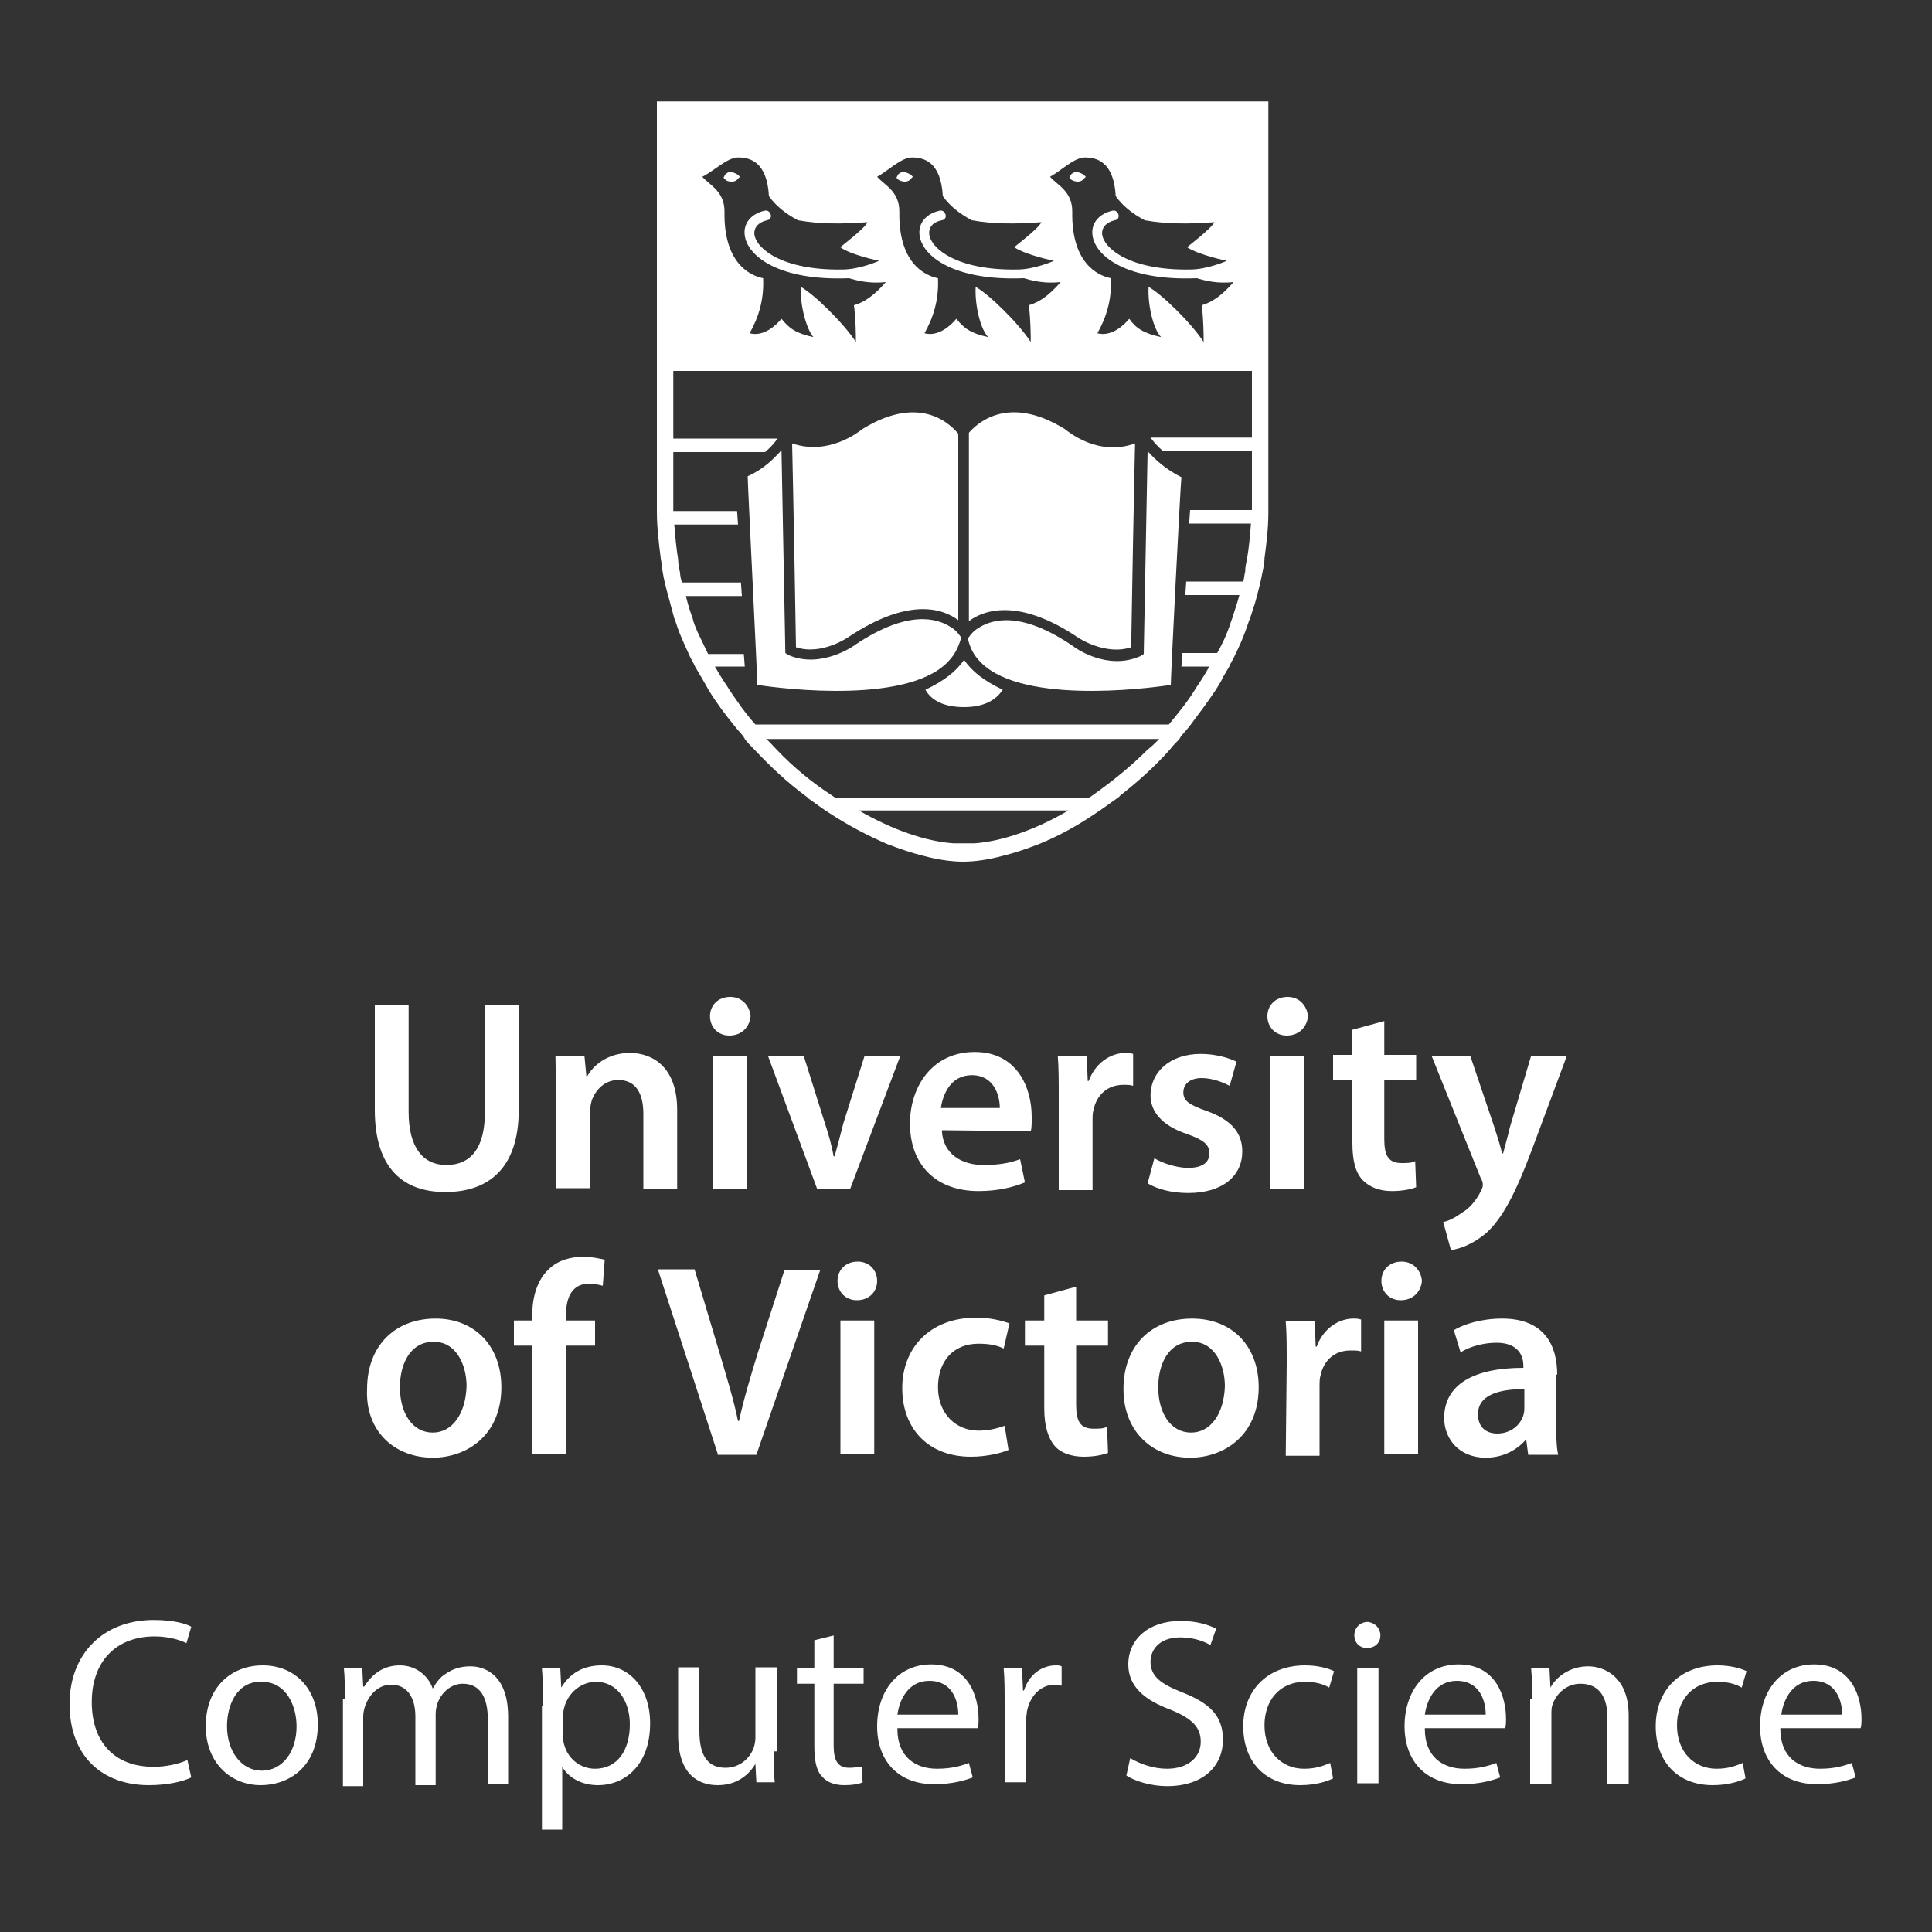 <svg id="Layer_1" xmlns="http://www.w3.org/2000/svg" viewBox="0 0 200 200"><rect x="0" y="0" width="200" height="200" fill="#333333" stroke="none"/><style>.st0{fill:#fff}</style><path class="st0" d="M42.3 104v11.1c0 3.7 1.5 5.5 3.9 5.5 2.5 0 4-1.7 4-5.5V104h3.5v10.9c0 5.9-3 8.5-7.6 8.5-4.4 0-7.3-2.5-7.3-8.5V104h3.5m15.3 9.4c0-1.6-.1-2.9-.1-4.1h3l.2 2.1h.1c.6-1.1 2.1-2.4 4.4-2.4 2.4 0 4.9 1.5 4.9 5.9v8.2h-3.5v-7.8c0-2-.7-3.5-2.6-3.5-1.4 0-2.3 1-2.7 2-.1.3-.2.7-.2 1.1v8.1h-3.5v-9.6m16.2-4.1h3.5v13.8h-3.5v-13.8zm1.7-2.1c-1.2 0-2-.9-2-2s.8-2 2.1-2c1.2 0 2 .9 2.1 2-.1 1.1-.9 2-2.2 2zm7.7 2.1l2.2 7c.4 1.2.7 2.3.9 3.4h.1c.3-1.1.6-2.2.9-3.4l2.2-7h3.7L88 123.1h-3.4l-5.1-13.8h3.7m14.2 5.4c.2-1.4 1-3.4 3.2-3.4 2.3 0 2.9 2.1 2.9 3.4h-6.1m9.3 2.4c.1-.3.1-.8.1-1.5 0-3-1.5-6.7-5.9-6.7s-6.7 3.6-6.7 7.4c0 4.2 2.6 7 7.1 7 2 0 3.6-.4 4.8-.9l-.5-2.4c-1.1.4-2.2.6-3.8.6-2.2 0-4.2-1.1-4.3-3.6l9.2.1zm2.9-3.4c0-1.8 0-3.2-.1-4.4h3l.1 2.6h.1c.7-1.9 2.3-2.9 3.8-2.9.3 0 .5 0 .8.1v3.3c-.3-.1-.6-.1-1-.1-1.7 0-2.8 1.1-3.1 2.6-.1.3-.1.7-.1 1.1v7.2h-3.5v-9.5m9.9 6.2c.8.5 2.3 1 3.5 1 1.5 0 2.2-.6 2.2-1.5s-.6-1.4-2.3-2c-2.7-.9-3.8-2.4-3.8-4 0-2.4 2-4.3 5.2-4.3 1.5 0 2.9.4 3.7.8l-.7 2.5c-.6-.3-1.7-.8-2.9-.8s-1.9.6-1.9 1.5.7 1.3 2.4 1.9c2.5.9 3.7 2.2 3.7 4.2 0 2.5-2 4.3-5.6 4.3-1.7 0-3.2-.4-4.2-1l.7-2.6m12-10.6h3.5v13.8h-3.5v-13.8zm1.7-2.1c-1.2 0-2-.9-2-2s.8-2 2.1-2c1.2 0 2 .9 2.1 2-.1 1.1-.9 2-2.2 2zm10.1-1.5v3.5h3.3v2.6h-3.3v6.1c0 1.7.4 2.5 1.8 2.5.6 0 1 0 1.4-.2l.1 2.7c-.5.2-1.4.4-2.5.4-1.3 0-2.3-.4-3-1.1-.8-.8-1.1-2.1-1.1-3.9v-6.5h-2v-2.6h2v-2.6l3.3-.9m8.9 3.6l2.5 7.4c.3.9.6 1.9.8 2.7h.1c.2-.8.5-1.8.7-2.7l2.2-7.4h3.7l-3.5 9.4c-1.9 5.1-3.2 7.4-4.8 8.9-1.4 1.2-2.8 1.7-3.7 1.8l-.8-2.9c.6-.1 1.3-.5 2-1 .7-.4 1.4-1.2 1.9-2.2.1-.2.2-.4.2-.6 0-.2 0-.4-.2-.7l-5.1-12.7h4m-107.4 39c-2.1 0-3.4-2-3.4-4.7 0-2.3 1-4.7 3.5-4.7 2.4 0 3.4 2.5 3.4 4.6-.1 2.9-1.5 4.8-3.5 4.8m0 2.6c3.5 0 7.1-2.3 7.1-7.3 0-4.2-2.7-7.1-6.8-7.1-4.2 0-7.1 2.8-7.1 7.3-.2 4.4 2.9 7.1 6.8 7.1zm10.3-.4v-11.2h-1.9v-2.6h1.9v-.6c0-1.8.5-3.6 1.7-4.7 1-1 2.4-1.3 3.6-1.3.9 0 1.7.2 2.2.3l-.2 2.7c-.4-.1-.8-.2-1.5-.2-1.7 0-2.3 1.5-2.3 3.1v.7h3v2.6h-3v11.2h-3.5m19.2 0l-6.2-19.1h3.8l2.6 8.7c.7 2.4 1.4 4.6 1.9 7h.1c.5-2.3 1.2-4.6 1.9-6.9l2.8-8.7h3.7l-6.6 19.1h-4M87 136.7h3.5v13.8H87v-13.8zm1.7-2.1c-1.2 0-2-.9-2-2s.8-2 2.1-2c1.2 0 2 .9 2 2s-.8 2-2.1 2zm15.7 15.5c-.7.3-2.2.7-3.9.7-4.3 0-7.1-2.8-7.1-7.1 0-4.1 2.8-7.3 7.7-7.3 1.3 0 2.6.3 3.4.6l-.6 2.6c-.6-.3-1.4-.5-2.6-.5-2.7 0-4.2 1.9-4.2 4.5 0 2.8 1.9 4.5 4.2 4.5 1.2 0 2.1-.3 2.7-.5l.4 2.5m7-16.9v3.5h3.3v2.6h-3.3v6.1c0 1.7.4 2.5 1.8 2.5.6 0 1 0 1.4-.2l.1 2.7c-.5.2-1.4.4-2.5.4-1.3 0-2.4-.4-3-1.1-.7-.8-1.1-2.1-1.1-3.9v-6.5h-2v-2.6h2v-2.6l3.3-.9m11.9 15.1c-2.1 0-3.4-2-3.4-4.7 0-2.3 1-4.7 3.5-4.7 2.4 0 3.4 2.5 3.4 4.6-.1 2.9-1.5 4.8-3.5 4.8m-.1 2.6c3.5 0 7.1-2.3 7.1-7.3 0-4.2-2.7-7.1-6.9-7.1s-7.1 2.8-7.1 7.3c0 4.4 3 7.1 6.9 7.1zm10-9.7c0-1.8 0-3.2-.1-4.4h3l.1 2.6h.1c.7-1.9 2.3-2.9 3.8-2.9.3 0 .5 0 .8.1v3.3c-.3-.1-.6-.1-1.1-.1-1.7 0-2.8 1.1-3.1 2.6-.1.3-.1.7-.1 1.1v7.2h-3.5l.1-9.5m10.1-4.5h3.5v13.8h-3.5v-13.8zm1.7-2.1c-1.2 0-2-.9-2-2s.8-2 2.1-2c1.2 0 2 .9 2.1 2-.1 1.1-.9 2-2.2 2zm12.8 11.1c0 .2 0 .5-.1.8-.3 1-1.3 1.9-2.7 1.9-1.1 0-2-.6-2-2 0-2.1 2.4-2.6 4.8-2.6v1.9m3.4-3.4c0-3-1.3-5.8-5.7-5.8-2.2 0-4 .6-5 1.2l.7 2.3c.9-.6 2.4-1 3.7-1 2.4 0 2.8 1.5 2.8 2.4v.2c-5.1 0-8.2 1.7-8.2 5.2 0 2.1 1.5 4.1 4.3 4.1 1.8 0 3.2-.8 4.1-1.8h.1l.2 1.5h3.1c-.2-.9-.2-2.1-.2-3.3v-5zm-51-97.9c.4.3 3.5 2.9 7.3 1.5-.1 3.9-.4 20.3-.4 21.1-2.7.9-5.5-1-5.5-1-6.1-4.1-9.7-2.9-11.3-1.7V44.8c.7-.8 3.9-4.1 9.9-.4m-20.9 0c6.2-3.8 9.3-.2 9.9.5v19.3c-1.6-1.2-5.1-2.4-11.3 1.7 0 0-2.8 2-5.5 1.1 0-.7-.3-17.1-.4-21.1 3.8 1.3 6.9-1.2 7.3-1.5"/><path class="st0" d="M98.4 68.2c-3.9 4.8-17.4 3.1-20 2.7 0-.9-1-20.8-1-21.6 1.6-.7 2.7-1.8 3.5-2.7l.4 21 .3.2c3.4 1.5 6.9-1 7-1.1 5.4-3.6 8.4-2.7 9.8-1.8.7.4 1.1 1.1 1.1 1.1s-.3 1.3-1.1 2.2m22.8 2.7c-2.6.4-16.1 2.1-20-2.7-.8-.9-1-2.1-1-2.1s.4-.7 1.1-1.1c1.4-.9 4.4-1.8 9.8 1.9.1.1 3.5 2.6 7 1l.3-.2.4-21c.8.9 1.9 1.9 3.5 2.7-.1.7-1.1 20.6-1.1 21.5m-17.4.5c-1.9-.9-3.2-1.9-4-3.1-.8 1.2-2.1 2.2-4 3.1.6 1.1 1.9 1.8 4 1.8 2 0 3.3-.7 4-1.8m-28-52.6c.4 0 .6-.3.6-.3l.2-.2-.2-.2c-.3-.2-.6-.3-.9-.3-.3.1-.5.3-.5.4l-.1.2.2.2c.2.2.5.2.7.2m35.8 0c.4 0 .6-.3.6-.3l.2-.2-.2-.2c-.3-.2-.6-.3-.9-.3-.3.1-.5.3-.5.4l-.1.2.2.2c.3.2.6.2.7.2m-17.9 0c.4 0 .6-.3.6-.3l.2-.2-.2-.2c-.3-.2-.6-.3-.9-.3-.3.1-.5.3-.5.4l-.1.2.2.2c.3.2.6.2.7.2"/><path class="st0" d="M130.5 10.5H68V53c0 1.6.2 3.2.4 4.8.1.5.1.9.2 1.4.2 1.3.6 2.5.9 3.7.1.4.2.7.3 1.1.2.5.3.9.5 1.4.3.8.7 1.6 1 2.3.2.5.5.9.7 1.4.2.3.4.7.6 1 .3.5.5.9.8 1.4.8 1.3 1.7 2.5 2.6 3.6.3.4.7.8 1 1.2 0 .1.1.1.1.2.3.4.7.8 1 1.1 1.7 1.8 3.4 3.4 5.3 4.8.1.1.2.1.2.2.6.4 1.1.8 1.7 1.2.1.1.2.1.3.2 2.1 1.4 4.2 2.5 6.3 3.4 1.3.5 2.5.9 3.7 1.2 1.5.4 2.9.6 4.1.6 1.2 0 2.6-.2 4.1-.6 1.2-.3 2.4-.7 3.7-1.2 2-.8 4.2-2 6.2-3.4.1-.1.2-.1.3-.2.6-.4 1.1-.8 1.7-1.2.1-.1.2-.1.2-.2 1.8-1.4 3.6-3 5.2-4.8.3-.4.7-.8 1-1.1 0-.1.1-.1.1-.2.3-.4.7-.8 1-1.2.9-1.2 1.8-2.4 2.6-3.6.3-.5.6-.9.8-1.4.2-.3.4-.7.6-1 .2-.5.5-.9.7-1.4.4-.8.7-1.5 1-2.3.2-.5.3-.9.5-1.4.2-.5.3-1 .5-1.5.3-1.1.6-2.2.8-3.3.1-.5.2-.9.2-1.4.2-1.5.4-3.1.4-4.8V10.5h-.8m-18.2 5.8c1.2 0 3 .4 3.2 4 .7 1 1.7 1.8 3 2.5 2.2.4 4.6.4 7.2.2-.3.7-2.9 2.6-2.8 2.6 1.2.8 4.1 1.4 4.1 1.4s-2 .9-3.8.9c-6.3.1-8.9-2.2-9.1-3.6-.1-.7.4-1.3 1.3-1.5.7-.1.4-1.1-.2-1-1.4.3-2.3 1.3-2.1 2.6.3 2.1 3.5 4.7 10.8 4.4 1.6.5 2.8.5 3.8.4-1.3 1.5-2.3 2.1-3.3 2.4.2 1.5.2 3.2.2 3.8-1.3-2-4.4-5-5.7-5.7-.1 1.9.5 4.4 1.3 5.2-1.8-.4-2.6-.9-3.3-1.9-.5.6-1.8 1.9-3.3 1.5.9-1.6 1.5-3.4 1.4-5.7-1.5-.3-4.1-1.7-4-6.9 0-2.1-1.5-2.7-2.3-3.6 1.1-.6 2.5-2 3.6-2m-17.9 0c1.2 0 3 .4 3.2 4 .7 1 1.7 1.8 3 2.5 2.2.4 4.6.4 7.2.2-.3.7-2.9 2.6-2.8 2.6 1.2.8 4.1 1.4 4.1 1.4s-2 .9-3.8.9c-6.3.1-8.9-2.2-9.1-3.6-.1-.7.3-1.3 1.3-1.5.7-.1.4-1.1-.2-1-1.4.3-2.3 1.3-2.1 2.6.3 2.1 3.5 4.7 10.8 4.4 1.6.5 2.8.5 3.8.4-1.3 1.5-2.3 2.1-3.3 2.4.2 1.5.2 3.2.2 3.8-1.3-2-4.4-5-5.7-5.7-.1 1.9.5 4.4 1.3 5.2-1.8-.4-2.5-.9-3.3-1.9-.5.6-1.8 1.9-3.3 1.5.9-1.6 1.5-3.4 1.4-5.7-1.5-.3-4.1-1.7-4-6.9 0-2.1-1.5-2.7-2.3-3.6 1.1-.6 2.5-2 3.6-2m-18 0c1.2 0 3 .4 3.2 4 .7 1 1.7 1.8 3 2.5 2.2.4 4.6.4 7.2.2-.3.7-2.9 2.6-2.8 2.6 1.1.8 4 1.4 4 1.4s-2 .9-3.8.9c-6.3.1-8.9-2.2-9.1-3.6-.1-.7.4-1.3 1.3-1.5.7-.1.4-1.1-.2-1-1.4.3-2.3 1.3-2.1 2.6.3 2.1 3.5 4.7 10.8 4.4 1.6.5 2.8.5 3.8.4-1.3 1.5-2.3 2.1-3.3 2.4.2 1.5.2 3.2.2 3.8-1.3-2-4.4-5-5.7-5.7-.1 1.9.6 4.4 1.3 5.2-1.8-.4-2.5-.9-3.3-1.9-.5.6-1.8 1.9-3.3 1.5.9-1.6 1.5-3.4 1.4-5.7-1.5-.3-4.1-1.7-4-6.9 0-2.1-1.5-2.7-2.3-3.6 1.2-.6 2.6-2 3.7-2m24.5 71h-2.2c-2.9-.2-6.3-1.4-9.8-3.4h21.7c-3.4 2-6.9 3.2-9.7 3.4m17.9-9.7c-1.8 1.8-3.8 3.4-5.8 4.8-.1.1-.2.1-.3.2H86.5c-.1-.1-.2-.1-.3-.2-2-1.3-4-2.9-5.8-4.8-.4-.4-.7-.8-1.1-1.1H120c-.4.4-.8.8-1.2 1.1m10.8-32.3h-10.5c.3.4.7.9 1.3 1.4h9.2v6.1h-6.4l-.1 1.4h6.4c-.1 1.2-.2 2.5-.4 3.6-.1.5-.2.9-.2 1.4-.1.3-.1.7-.2 1h-5.9l-.1 1.4h5.6c-.2.8-.5 1.6-.7 2.3-.2.5-.3.9-.5 1.4-.3.8-.7 1.6-1.1 2.3h-3.6l-.1 1.4h2.9c-.2.3-.4.7-.6 1-.3.5-.6.9-.9 1.4-.8 1.3-1.8 2.5-2.7 3.6H78.2c-1-1.1-1.9-2.4-2.7-3.6-.3-.5-.6-.9-.9-1.4-.2-.3-.4-.7-.6-1h3.1l-.1-1.3h-3.7c-.4-.8-.7-1.5-1.1-2.3-.2-.5-.4-.9-.5-1.4-.3-.8-.5-1.5-.7-2.3h5.8l-.1-1.4h-6.1c-.1-.3-.2-.7-.2-1-.1-.5-.2-.9-.2-1.4-.2-1.2-.3-2.4-.4-3.6h6.6l-.1-1.4h-6.6v-6.1h9.5c.6-.5 1-1 1.3-1.4H69.7v-7h59.9v6.9zM19.8 184c-.8.4-2.4.8-4.4.8-4.7 0-8.2-2.9-8.2-8.4 0-5.2 3.5-8.7 8.7-8.7 2.1 0 3.4.4 3.9.7l-.5 1.7c-.8-.4-2-.7-3.3-.7-3.9 0-6.5 2.5-6.5 6.8 0 4.1 2.3 6.7 6.4 6.7 1.3 0 2.6-.3 3.5-.7l.4 1.8zm13.1-5.5c0 4.4-3 6.3-5.9 6.3-3.2 0-5.7-2.4-5.7-6.1 0-4 2.6-6.3 5.9-6.3 3.4 0 5.7 2.5 5.7 6.1zm-9.4.2c0 2.6 1.5 4.6 3.6 4.6s3.6-1.9 3.6-4.6c0-2-1-4.6-3.6-4.6-2.5-.1-3.6 2.3-3.6 4.6zm12.2-2.8c0-1.2 0-2.2-.1-3.2h1.9l.1 1.9h.1c.7-1.1 1.8-2.2 3.7-2.2 1.6 0 2.9 1 3.4 2.4.4-.7.8-1.2 1.3-1.5.7-.5 1.5-.8 2.6-.8 1.6 0 3.9 1 3.9 5.2v7h-2.1V178c0-2.3-.8-3.7-2.6-3.7-1.2 0-2.2.9-2.6 2-.1.3-.2.7-.2 1.1v7.4H43v-7.1c0-1.9-.8-3.3-2.5-3.3-1.4 0-2.3 1.1-2.7 2.2-.1.3-.2.7-.2 1.1v7.2h-2.1v-9zm20.5.7c0-1.5 0-2.8-.1-3.9H58l.1 2c.9-1.5 2.3-2.3 4.2-2.3 2.9 0 5 2.4 5 6 0 4.3-2.6 6.4-5.4 6.4-1.6 0-3-.7-3.7-1.9v6.5h-2.1v-12.8zm2.1 3.1c0 .3 0 .6.1.9.4 1.5 1.7 2.5 3.2 2.5 2.3 0 3.6-1.9 3.6-4.6 0-2.4-1.3-4.4-3.5-4.4-1.5 0-2.9 1.1-3.3 2.7-.1.3-.1.6-.1.9v2zm21.8 1.6c0 1.2 0 2.3.1 3.2h-1.9l-.1-1.9c-.6 1-1.8 2.2-3.9 2.2-1.9 0-4.1-1-4.1-5.2v-7h2.2v6.6c0 2.3.7 3.8 2.7 3.8 1.5 0 2.5-1 2.9-2 .1-.3.2-.7.2-1.1v-7.3h2.2v8.7zm6.2-12v3.4h3.1v1.6h-3.1v6.4c0 1.5.4 2.3 1.6 2.3.6 0 1-.1 1.3-.1l.1 1.6c-.4.2-1.1.3-1.9.3-1 0-1.8-.3-2.3-.9-.6-.6-.8-1.7-.8-3.1v-6.5h-1.8v-1.6h1.8v-2.9l2-.5zm6.6 9.7c0 2.9 1.9 4.1 4.1 4.1 1.5 0 2.5-.3 3.3-.6l.4 1.5c-.8.3-2.1.7-4 .7-3.7 0-5.9-2.4-5.9-6s2.1-6.4 5.6-6.4c3.9 0 4.9 3.4 4.9 5.6 0 .4 0 .8-.1 1h-8.3zm6.3-1.5c0-1.4-.6-3.5-3-3.5-2.2 0-3.1 2-3.3 3.5h6.3zm4.8-1.1c0-1.4 0-2.6-.1-3.7h1.9l.1 2.3h.1c.5-1.6 1.8-2.6 3.3-2.6.2 0 .4 0 .6.1v2c-.2 0-.4-.1-.7-.1-1.5 0-2.6 1.2-2.9 2.8 0 .3-.1.6-.1 1v6.3H104v-8.1zm13 5.6c1 .6 2.4 1.1 3.8 1.1 2.2 0 3.5-1.2 3.5-2.8 0-1.5-.9-2.4-3.1-3.3-2.7-1-4.4-2.4-4.4-4.7 0-2.6 2.1-4.5 5.4-4.5 1.7 0 2.9.4 3.7.8l-.6 1.7c-.5-.3-1.6-.8-3.1-.8-2.3 0-3.1 1.4-3.1 2.5 0 1.5 1 2.3 3.3 3.2 2.8 1.1 4.2 2.4 4.2 4.9 0 2.6-1.9 4.8-5.8 4.8-1.6 0-3.3-.5-4.2-1.1l.4-1.8zm21 2.1c-.6.3-1.8.7-3.4.7-3.6 0-5.9-2.4-5.9-6.1 0-3.7 2.5-6.3 6.4-6.3 1.3 0 2.4.3 3 .6l-.5 1.7c-.5-.3-1.3-.6-2.5-.6-2.7 0-4.2 2-4.2 4.5 0 2.8 1.8 4.5 4.1 4.5 1.2 0 2-.3 2.7-.6l.3 1.6zm4.9-14.8c0 .7-.5 1.3-1.4 1.3-.8 0-1.3-.6-1.3-1.3 0-.8.6-1.4 1.4-1.4.8.1 1.3.7 1.3 1.4zm-2.4 15.3v-11.9h2.2v11.9h-2.2zm7-5.6c0 2.9 1.9 4.1 4.1 4.1 1.5 0 2.5-.3 3.3-.6l.4 1.5c-.8.3-2.1.7-4 .7-3.7 0-5.9-2.4-5.9-6s2.1-6.4 5.6-6.4c3.9 0 4.9 3.4 4.9 5.6 0 .4 0 .8-.1 1h-8.3zm6.3-1.5c0-1.4-.6-3.5-3-3.5-2.2 0-3.1 2-3.3 3.5h6.3zm4.8-1.6c0-1.2 0-2.2-.1-3.2h1.9l.1 2c.6-1.1 2-2.2 3.9-2.2 1.6 0 4.2 1 4.2 5.1v7.1h-2.2v-6.9c0-1.9-.7-3.5-2.8-3.5-1.4 0-2.5 1-2.9 2.2-.1.3-.1.6-.1 1v7.2h-2.2v-8.8zm22.1 8.2c-.6.3-1.8.7-3.4.7-3.6 0-5.9-2.4-5.9-6.1 0-3.7 2.5-6.3 6.4-6.3 1.3 0 2.4.3 3 .6l-.5 1.7c-.5-.3-1.3-.6-2.5-.6-2.7 0-4.2 2-4.2 4.5 0 2.8 1.8 4.5 4.1 4.5 1.2 0 2-.3 2.7-.6l.3 1.6zm3.6-5.1c0 2.9 1.9 4.1 4.1 4.1 1.5 0 2.5-.3 3.3-.6l.4 1.5c-.8.3-2.1.7-4 .7-3.7 0-5.9-2.4-5.9-6s2.1-6.4 5.6-6.4c3.9 0 4.9 3.4 4.9 5.6 0 .4 0 .8-.1 1h-8.3zm6.4-1.5c0-1.4-.6-3.5-3-3.5-2.2 0-3.1 2-3.3 3.5h6.3z"/></svg>
